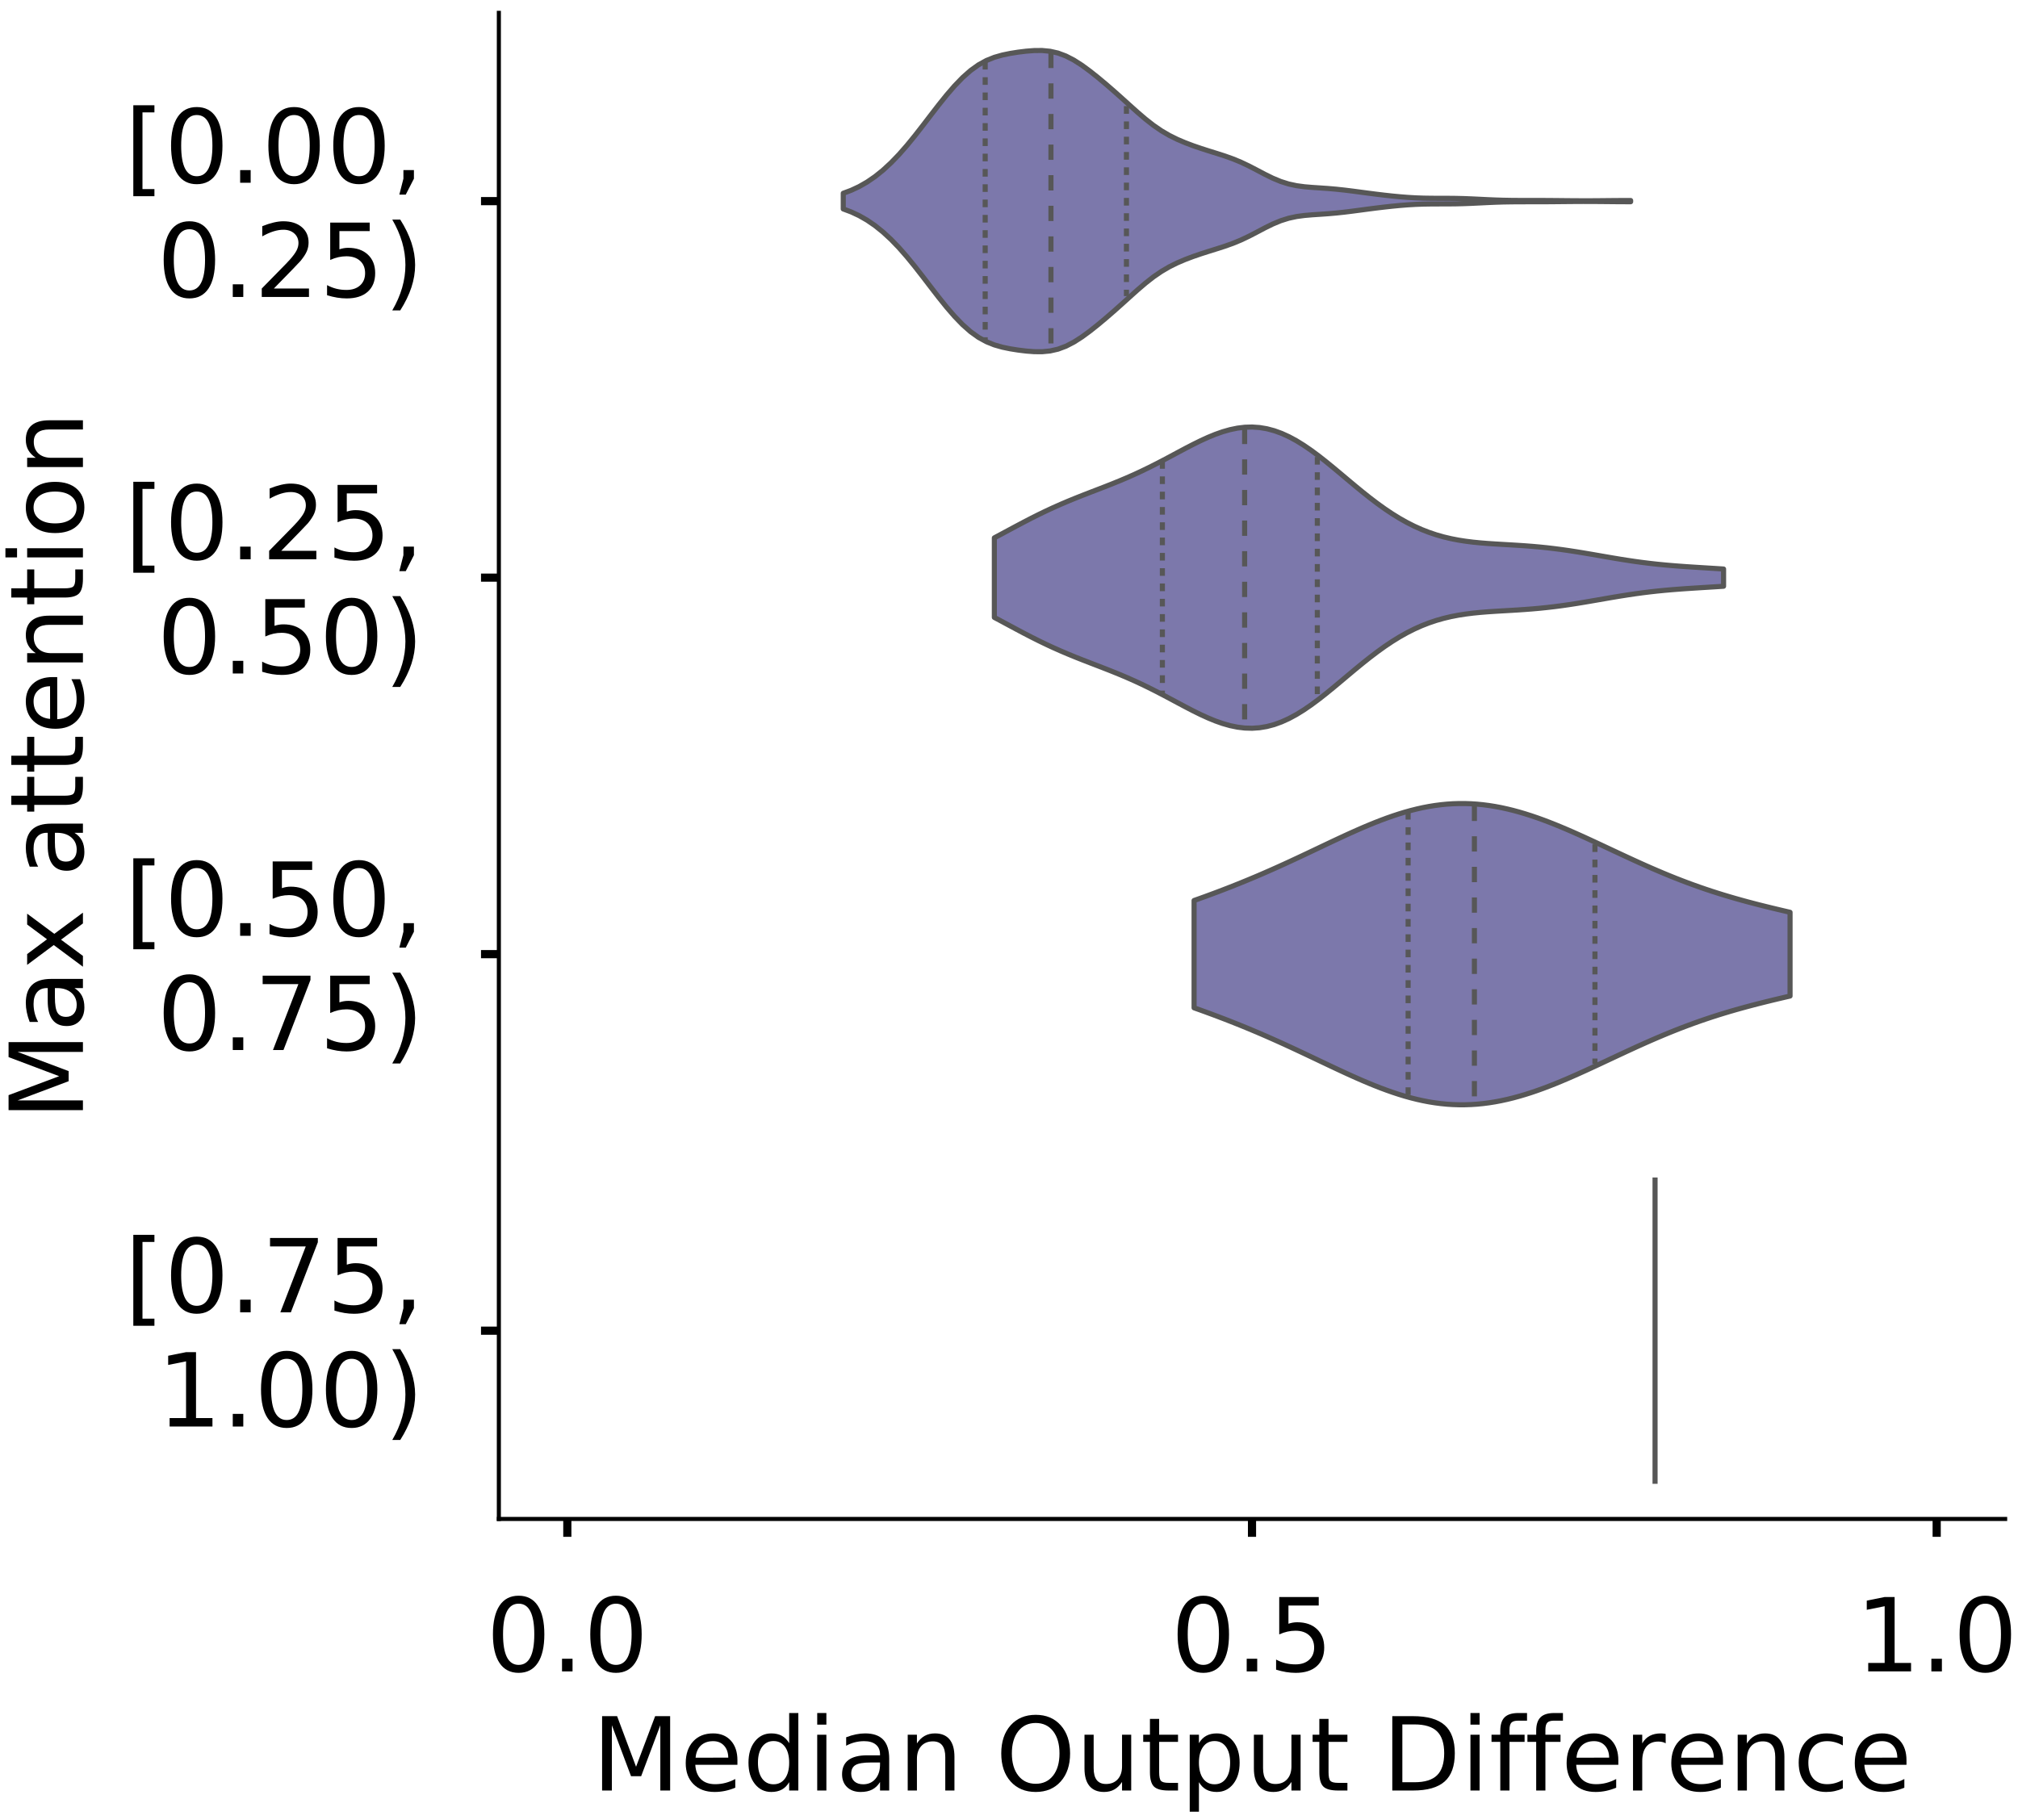 <?xml version="1.0" encoding="utf-8" standalone="no"?>
<!DOCTYPE svg PUBLIC "-//W3C//DTD SVG 1.1//EN"
  "http://www.w3.org/Graphics/SVG/1.1/DTD/svg11.dtd">
<!-- Created with matplotlib (https://matplotlib.org/) -->
<svg height="356.873pt" version="1.1" viewBox="0 0 395.663 356.873" width="395.663pt" xmlns="http://www.w3.org/2000/svg" xmlns:xlink="http://www.w3.org/1999/xlink">
 <defs>
  <style type="text/css">
*{stroke-linecap:butt;stroke-linejoin:round;}
  </style>
 </defs>
 <g id="figure_1">
  <g id="patch_1">
   <path d="M 0 356.873 
L 395.663 356.873 
L 395.663 -0 
L 0 -0 
z
" style="fill:#ffffff;"/>
  </g>
  <g id="axes_1">
   <g id="patch_2">
    <path d="M 97.81 297.853 
L 393.143 297.853 
L 393.143 2.52 
L 97.81 2.52 
z
" style="fill:#ffffff;"/>
   </g>
   <g id="PolyCollection_1">
    <defs>
     <path d="M 165.336 -315.896 
L 165.336 -318.977 
L 166.896 -319.559 
L 168.455 -320.288 
L 170.015 -321.182 
L 171.574 -322.252 
L 173.133 -323.507 
L 174.693 -324.946 
L 176.252 -326.561 
L 177.811 -328.338 
L 179.371 -330.247 
L 180.93 -332.246 
L 182.49 -334.283 
L 184.049 -336.301 
L 185.608 -338.24 
L 187.168 -340.043 
L 188.727 -341.657 
L 190.287 -343.036 
L 191.846 -344.155 
L 193.405 -345.012 
L 194.965 -345.636 
L 196.524 -346.08 
L 198.083 -346.402 
L 199.643 -346.649 
L 201.202 -346.839 
L 202.762 -346.959 
L 204.321 -346.97 
L 205.88 -346.821 
L 207.44 -346.468 
L 208.999 -345.885 
L 210.559 -345.079 
L 212.118 -344.082 
L 213.677 -342.94 
L 215.237 -341.701 
L 216.796 -340.399 
L 218.355 -339.049 
L 219.915 -337.66 
L 221.474 -336.25 
L 223.034 -334.853 
L 224.593 -333.518 
L 226.152 -332.298 
L 227.712 -331.228 
L 229.271 -330.316 
L 230.831 -329.544 
L 232.39 -328.88 
L 233.949 -328.292 
L 235.509 -327.758 
L 237.068 -327.259 
L 238.627 -326.773 
L 240.187 -326.271 
L 241.746 -325.713 
L 243.306 -325.07 
L 244.865 -324.331 
L 246.424 -323.522 
L 247.984 -322.699 
L 249.543 -321.933 
L 251.103 -321.286 
L 252.662 -320.794 
L 254.221 -320.459 
L 255.781 -320.248 
L 257.34 -320.116 
L 258.899 -320.014 
L 260.459 -319.905 
L 262.018 -319.769 
L 263.578 -319.601 
L 265.137 -319.409 
L 266.696 -319.203 
L 268.256 -318.996 
L 269.815 -318.796 
L 271.375 -318.608 
L 272.934 -318.437 
L 274.493 -318.287 
L 276.053 -318.164 
L 277.612 -318.074 
L 279.172 -318.019 
L 280.731 -317.995 
L 282.29 -317.989 
L 283.85 -317.987 
L 285.409 -317.971 
L 286.968 -317.934 
L 288.528 -317.874 
L 290.087 -317.799 
L 291.647 -317.723 
L 293.206 -317.657 
L 294.765 -317.609 
L 296.325 -317.581 
L 297.884 -317.569 
L 299.444 -317.567 
L 301.003 -317.567 
L 302.562 -317.564 
L 304.122 -317.554 
L 305.681 -317.54 
L 307.24 -317.524 
L 308.8 -317.511 
L 310.359 -317.505 
L 311.919 -317.506 
L 313.478 -317.516 
L 315.037 -317.531 
L 316.597 -317.546 
L 318.156 -317.556 
L 319.716 -317.56 
L 319.716 -317.314 
L 319.716 -317.314 
L 318.156 -317.317 
L 316.597 -317.328 
L 315.037 -317.343 
L 313.478 -317.357 
L 311.919 -317.367 
L 310.359 -317.369 
L 308.8 -317.362 
L 307.24 -317.349 
L 305.681 -317.334 
L 304.122 -317.319 
L 302.562 -317.31 
L 301.003 -317.306 
L 299.444 -317.306 
L 297.884 -317.304 
L 296.325 -317.292 
L 294.765 -317.265 
L 293.206 -317.217 
L 291.647 -317.151 
L 290.087 -317.074 
L 288.528 -317 
L 286.968 -316.94 
L 285.409 -316.902 
L 283.85 -316.887 
L 282.29 -316.884 
L 280.731 -316.879 
L 279.172 -316.854 
L 277.612 -316.799 
L 276.053 -316.709 
L 274.493 -316.586 
L 272.934 -316.436 
L 271.375 -316.265 
L 269.815 -316.078 
L 268.256 -315.878 
L 266.696 -315.67 
L 265.137 -315.465 
L 263.578 -315.272 
L 262.018 -315.105 
L 260.459 -314.969 
L 258.899 -314.859 
L 257.34 -314.757 
L 255.781 -314.625 
L 254.221 -314.415 
L 252.662 -314.079 
L 251.103 -313.588 
L 249.543 -312.941 
L 247.984 -312.174 
L 246.424 -311.351 
L 244.865 -310.542 
L 243.306 -309.804 
L 241.746 -309.16 
L 240.187 -308.603 
L 238.627 -308.1 
L 237.068 -307.614 
L 235.509 -307.115 
L 233.949 -306.581 
L 232.39 -305.994 
L 230.831 -305.33 
L 229.271 -304.558 
L 227.712 -303.645 
L 226.152 -302.575 
L 224.593 -301.355 
L 223.034 -300.02 
L 221.474 -298.623 
L 219.915 -297.213 
L 218.355 -295.825 
L 216.796 -294.475 
L 215.237 -293.172 
L 213.677 -291.933 
L 212.118 -290.792 
L 210.559 -289.794 
L 208.999 -288.988 
L 207.44 -288.406 
L 205.88 -288.052 
L 204.321 -287.903 
L 202.762 -287.914 
L 201.202 -288.034 
L 199.643 -288.224 
L 198.083 -288.471 
L 196.524 -288.793 
L 194.965 -289.237 
L 193.405 -289.862 
L 191.846 -290.718 
L 190.287 -291.837 
L 188.727 -293.216 
L 187.168 -294.83 
L 185.608 -296.633 
L 184.049 -298.572 
L 182.49 -300.59 
L 180.93 -302.628 
L 179.371 -304.627 
L 177.811 -306.535 
L 176.252 -308.312 
L 174.693 -309.928 
L 173.133 -311.366 
L 171.574 -312.621 
L 170.015 -313.692 
L 168.455 -314.585 
L 166.896 -315.315 
L 165.336 -315.896 
z
" id="m80175aa788" style="stroke:#575757;"/>
    </defs>
    <g clip-path="url(#p5945ea4298)">
     <use style="fill:#7c78ab;stroke:#575757;" x="0" xlink:href="#m80175aa788" y="356.873"/>
    </g>
   </g>
   <g id="PolyCollection_2">
    <defs>
     <path d="M 194.959 -235.8 
L 194.959 -251.407 
L 196.403 -252.178 
L 197.847 -252.955 
L 199.291 -253.729 
L 200.735 -254.493 
L 202.18 -255.241 
L 203.624 -255.966 
L 205.068 -256.665 
L 206.512 -257.335 
L 207.957 -257.977 
L 209.401 -258.592 
L 210.845 -259.183 
L 212.289 -259.756 
L 213.733 -260.316 
L 215.178 -260.872 
L 216.622 -261.43 
L 218.066 -261.999 
L 219.51 -262.586 
L 220.955 -263.197 
L 222.399 -263.835 
L 223.843 -264.505 
L 225.287 -265.205 
L 226.731 -265.933 
L 228.176 -266.685 
L 229.62 -267.452 
L 231.064 -268.226 
L 232.508 -268.993 
L 233.953 -269.74 
L 235.397 -270.452 
L 236.841 -271.112 
L 238.285 -271.704 
L 239.729 -272.213 
L 241.174 -272.623 
L 242.618 -272.921 
L 244.062 -273.096 
L 245.506 -273.137 
L 246.951 -273.038 
L 248.395 -272.797 
L 249.839 -272.413 
L 251.283 -271.89 
L 252.727 -271.234 
L 254.172 -270.454 
L 255.616 -269.562 
L 257.06 -268.574 
L 258.504 -267.505 
L 259.948 -266.372 
L 261.393 -265.194 
L 262.837 -263.989 
L 264.281 -262.774 
L 265.725 -261.567 
L 267.17 -260.383 
L 268.614 -259.235 
L 270.058 -258.138 
L 271.502 -257.1 
L 272.946 -256.132 
L 274.391 -255.238 
L 275.835 -254.425 
L 277.279 -253.694 
L 278.723 -253.047 
L 280.168 -252.482 
L 281.612 -251.996 
L 283.056 -251.585 
L 284.5 -251.244 
L 285.944 -250.964 
L 287.389 -250.739 
L 288.833 -250.559 
L 290.277 -250.416 
L 291.721 -250.3 
L 293.166 -250.204 
L 294.61 -250.118 
L 296.054 -250.034 
L 297.498 -249.947 
L 298.942 -249.851 
L 300.387 -249.74 
L 301.831 -249.612 
L 303.275 -249.465 
L 304.719 -249.297 
L 306.164 -249.11 
L 307.608 -248.904 
L 309.052 -248.681 
L 310.496 -248.446 
L 311.94 -248.201 
L 313.385 -247.95 
L 314.829 -247.699 
L 316.273 -247.452 
L 317.717 -247.212 
L 319.162 -246.985 
L 320.606 -246.771 
L 322.05 -246.575 
L 323.494 -246.396 
L 324.938 -246.236 
L 326.383 -246.093 
L 327.827 -245.966 
L 329.271 -245.853 
L 330.715 -245.75 
L 332.159 -245.655 
L 333.604 -245.565 
L 335.048 -245.476 
L 336.492 -245.387 
L 337.936 -245.294 
L 337.936 -241.913 
L 337.936 -241.913 
L 336.492 -241.82 
L 335.048 -241.73 
L 333.604 -241.642 
L 332.159 -241.551 
L 330.715 -241.457 
L 329.271 -241.354 
L 327.827 -241.241 
L 326.383 -241.114 
L 324.938 -240.971 
L 323.494 -240.811 
L 322.05 -240.632 
L 320.606 -240.435 
L 319.162 -240.222 
L 317.717 -239.994 
L 316.273 -239.755 
L 314.829 -239.507 
L 313.385 -239.256 
L 311.94 -239.006 
L 310.496 -238.761 
L 309.052 -238.525 
L 307.608 -238.303 
L 306.164 -238.097 
L 304.719 -237.909 
L 303.275 -237.742 
L 301.831 -237.594 
L 300.387 -237.467 
L 298.942 -237.356 
L 297.498 -237.259 
L 296.054 -237.172 
L 294.61 -237.089 
L 293.166 -237.003 
L 291.721 -236.906 
L 290.277 -236.791 
L 288.833 -236.648 
L 287.389 -236.468 
L 285.944 -236.243 
L 284.5 -235.963 
L 283.056 -235.621 
L 281.612 -235.211 
L 280.168 -234.725 
L 278.723 -234.16 
L 277.279 -233.512 
L 275.835 -232.782 
L 274.391 -231.968 
L 272.946 -231.075 
L 271.502 -230.106 
L 270.058 -229.069 
L 268.614 -227.971 
L 267.17 -226.824 
L 265.725 -225.64 
L 264.281 -224.432 
L 262.837 -223.217 
L 261.393 -222.012 
L 259.948 -220.834 
L 258.504 -219.702 
L 257.06 -218.633 
L 255.616 -217.644 
L 254.172 -216.753 
L 252.727 -215.973 
L 251.283 -215.317 
L 249.839 -214.793 
L 248.395 -214.409 
L 246.951 -214.168 
L 245.506 -214.07 
L 244.062 -214.111 
L 242.618 -214.285 
L 241.174 -214.583 
L 239.729 -214.993 
L 238.285 -215.502 
L 236.841 -216.095 
L 235.397 -216.755 
L 233.953 -217.467 
L 232.508 -218.214 
L 231.064 -218.981 
L 229.62 -219.754 
L 228.176 -220.522 
L 226.731 -221.274 
L 225.287 -222.002 
L 223.843 -222.702 
L 222.399 -223.371 
L 220.955 -224.01 
L 219.51 -224.62 
L 218.066 -225.207 
L 216.622 -225.776 
L 215.178 -226.335 
L 213.733 -226.89 
L 212.289 -227.451 
L 210.845 -228.023 
L 209.401 -228.615 
L 207.957 -229.23 
L 206.512 -229.871 
L 205.068 -230.542 
L 203.624 -231.241 
L 202.18 -231.966 
L 200.735 -232.713 
L 199.291 -233.478 
L 197.847 -234.252 
L 196.403 -235.028 
L 194.959 -235.8 
z
" id="m88e9d3a749" style="stroke:#575757;"/>
    </defs>
    <g clip-path="url(#p5945ea4298)">
     <use style="fill:#7c78ab;stroke:#575757;" x="0" xlink:href="#m88e9d3a749" y="356.873"/>
    </g>
   </g>
   <g id="PolyCollection_3">
    <defs>
     <path d="M 234.12 -159.246 
L 234.12 -180.294 
L 235.3 -180.714 
L 236.481 -181.142 
L 237.661 -181.577 
L 238.841 -182.019 
L 240.022 -182.47 
L 241.202 -182.929 
L 242.382 -183.396 
L 243.563 -183.872 
L 244.743 -184.357 
L 245.923 -184.851 
L 247.104 -185.353 
L 248.284 -185.865 
L 249.464 -186.385 
L 250.644 -186.913 
L 251.825 -187.448 
L 253.005 -187.991 
L 254.185 -188.54 
L 255.366 -189.093 
L 256.546 -189.651 
L 257.726 -190.211 
L 258.907 -190.772 
L 260.087 -191.333 
L 261.267 -191.891 
L 262.448 -192.445 
L 263.628 -192.992 
L 264.808 -193.531 
L 265.988 -194.059 
L 267.169 -194.574 
L 268.349 -195.073 
L 269.529 -195.555 
L 270.71 -196.016 
L 271.89 -196.455 
L 273.07 -196.869 
L 274.251 -197.257 
L 275.431 -197.616 
L 276.611 -197.944 
L 277.792 -198.24 
L 278.972 -198.503 
L 280.152 -198.73 
L 281.333 -198.92 
L 282.513 -199.073 
L 283.693 -199.189 
L 284.873 -199.265 
L 286.054 -199.303 
L 287.234 -199.302 
L 288.414 -199.263 
L 289.595 -199.185 
L 290.775 -199.069 
L 291.955 -198.917 
L 293.136 -198.728 
L 294.316 -198.505 
L 295.496 -198.248 
L 296.677 -197.959 
L 297.857 -197.639 
L 299.037 -197.29 
L 300.217 -196.914 
L 301.398 -196.512 
L 302.578 -196.087 
L 303.758 -195.64 
L 304.939 -195.173 
L 306.119 -194.688 
L 307.299 -194.188 
L 308.48 -193.675 
L 309.66 -193.149 
L 310.84 -192.615 
L 312.021 -192.072 
L 313.201 -191.524 
L 314.381 -190.972 
L 315.561 -190.419 
L 316.742 -189.866 
L 317.922 -189.314 
L 319.102 -188.766 
L 320.283 -188.222 
L 321.463 -187.685 
L 322.643 -187.156 
L 323.824 -186.636 
L 325.004 -186.127 
L 326.184 -185.628 
L 327.365 -185.141 
L 328.545 -184.667 
L 329.725 -184.206 
L 330.906 -183.759 
L 332.086 -183.326 
L 333.266 -182.906 
L 334.446 -182.5 
L 335.627 -182.108 
L 336.807 -181.729 
L 337.987 -181.363 
L 339.168 -181.01 
L 340.348 -180.668 
L 341.528 -180.337 
L 342.709 -180.016 
L 343.889 -179.704 
L 345.069 -179.401 
L 346.25 -179.106 
L 347.43 -178.817 
L 348.61 -178.534 
L 349.79 -178.256 
L 350.971 -177.982 
L 350.971 -161.558 
L 350.971 -161.558 
L 349.79 -161.284 
L 348.61 -161.006 
L 347.43 -160.723 
L 346.25 -160.434 
L 345.069 -160.139 
L 343.889 -159.836 
L 342.709 -159.524 
L 341.528 -159.203 
L 340.348 -158.872 
L 339.168 -158.53 
L 337.987 -158.177 
L 336.807 -157.811 
L 335.627 -157.432 
L 334.446 -157.04 
L 333.266 -156.634 
L 332.086 -156.214 
L 330.906 -155.781 
L 329.725 -155.334 
L 328.545 -154.873 
L 327.365 -154.399 
L 326.184 -153.912 
L 325.004 -153.413 
L 323.824 -152.904 
L 322.643 -152.384 
L 321.463 -151.855 
L 320.283 -151.318 
L 319.102 -150.774 
L 317.922 -150.226 
L 316.742 -149.674 
L 315.561 -149.121 
L 314.381 -148.568 
L 313.201 -148.016 
L 312.021 -147.468 
L 310.84 -146.925 
L 309.66 -146.391 
L 308.48 -145.865 
L 307.299 -145.352 
L 306.119 -144.852 
L 304.939 -144.367 
L 303.758 -143.9 
L 302.578 -143.453 
L 301.398 -143.028 
L 300.217 -142.626 
L 299.037 -142.25 
L 297.857 -141.901 
L 296.677 -141.581 
L 295.496 -141.292 
L 294.316 -141.035 
L 293.136 -140.812 
L 291.955 -140.623 
L 290.775 -140.471 
L 289.595 -140.355 
L 288.414 -140.277 
L 287.234 -140.238 
L 286.054 -140.237 
L 284.873 -140.275 
L 283.693 -140.351 
L 282.513 -140.467 
L 281.333 -140.62 
L 280.152 -140.81 
L 278.972 -141.037 
L 277.792 -141.3 
L 276.611 -141.596 
L 275.431 -141.924 
L 274.251 -142.283 
L 273.07 -142.671 
L 271.89 -143.085 
L 270.71 -143.524 
L 269.529 -143.985 
L 268.349 -144.467 
L 267.169 -144.966 
L 265.988 -145.481 
L 264.808 -146.009 
L 263.628 -146.548 
L 262.448 -147.095 
L 261.267 -147.649 
L 260.087 -148.207 
L 258.907 -148.768 
L 257.726 -149.329 
L 256.546 -149.889 
L 255.366 -150.447 
L 254.185 -151 
L 253.005 -151.549 
L 251.825 -152.092 
L 250.644 -152.627 
L 249.464 -153.155 
L 248.284 -153.675 
L 247.104 -154.187 
L 245.923 -154.689 
L 244.743 -155.183 
L 243.563 -155.668 
L 242.382 -156.144 
L 241.202 -156.611 
L 240.022 -157.07 
L 238.841 -157.521 
L 237.661 -157.963 
L 236.481 -158.398 
L 235.3 -158.826 
L 234.12 -159.246 
z
" id="m6cfd235321" style="stroke:#575757;"/>
    </defs>
    <g clip-path="url(#p5945ea4298)">
     <use style="fill:#7c78ab;stroke:#575757;" x="0" xlink:href="#m6cfd235321" y="356.873"/>
    </g>
   </g>
   <g id="patch_3">
    <path clip-path="url(#p5945ea4298)" d="M 111.234 39.437 
L 111.234 39.437 
L 111.234 39.437 
L 111.234 39.437 
z
" style="fill:#7c78ab;stroke:#575757;stroke-linejoin:miter;stroke-width:0.5;"/>
   </g>
   <g id="matplotlib.axis_1">
    <g id="xtick_1">
     <g id="line2d_1">
      <defs>
       <path d="M 0 0 
L 0 3.5 
" id="mae2030fec5" style="stroke:#000000;stroke-width:1.6;"/>
      </defs>
      <g>
       <use style="stroke:#000000;stroke-width:1.6;" x="111.234" xlink:href="#mae2030fec5" y="297.853"/>
      </g>
     </g>
     <g id="text_1">
      <!-- 0.0 -->
      <defs>
       <path d="M 31.781 66.406 
Q 24.172 66.406 20.328 58.906 
Q 16.5 51.422 16.5 36.375 
Q 16.5 21.391 20.328 13.891 
Q 24.172 6.391 31.781 6.391 
Q 39.453 6.391 43.281 13.891 
Q 47.125 21.391 47.125 36.375 
Q 47.125 51.422 43.281 58.906 
Q 39.453 66.406 31.781 66.406 
z
M 31.781 74.219 
Q 44.047 74.219 50.516 64.516 
Q 56.984 54.828 56.984 36.375 
Q 56.984 17.969 50.516 8.266 
Q 44.047 -1.422 31.781 -1.422 
Q 19.531 -1.422 13.062 8.266 
Q 6.594 17.969 6.594 36.375 
Q 6.594 54.828 13.062 64.516 
Q 19.531 74.219 31.781 74.219 
z
" id="DejaVuSans-48"/>
       <path d="M 10.688 12.406 
L 21 12.406 
L 21 0 
L 10.688 0 
z
" id="DejaVuSans-46"/>
      </defs>
      <g transform="translate(95.331 327.75)scale(0.2 -0.2)">
       <use xlink:href="#DejaVuSans-48"/>
       <use x="63.623" xlink:href="#DejaVuSans-46"/>
       <use x="95.41" xlink:href="#DejaVuSans-48"/>
      </g>
     </g>
    </g>
    <g id="xtick_2">
     <g id="line2d_2">
      <g>
       <use style="stroke:#000000;stroke-width:1.6;" x="245.477" xlink:href="#mae2030fec5" y="297.853"/>
      </g>
     </g>
     <g id="text_2">
      <!-- 0.5 -->
      <defs>
       <path d="M 10.797 72.906 
L 49.516 72.906 
L 49.516 64.594 
L 19.828 64.594 
L 19.828 46.734 
Q 21.969 47.469 24.109 47.828 
Q 26.266 48.188 28.422 48.188 
Q 40.625 48.188 47.75 41.5 
Q 54.891 34.812 54.891 23.391 
Q 54.891 11.625 47.562 5.094 
Q 40.234 -1.422 26.906 -1.422 
Q 22.312 -1.422 17.547 -0.641 
Q 12.797 0.141 7.719 1.703 
L 7.719 11.625 
Q 12.109 9.234 16.797 8.062 
Q 21.484 6.891 26.703 6.891 
Q 35.156 6.891 40.078 11.328 
Q 45.016 15.766 45.016 23.391 
Q 45.016 31 40.078 35.438 
Q 35.156 39.891 26.703 39.891 
Q 22.75 39.891 18.812 39.016 
Q 14.891 38.141 10.797 36.281 
z
" id="DejaVuSans-53"/>
      </defs>
      <g transform="translate(229.574 327.75)scale(0.2 -0.2)">
       <use xlink:href="#DejaVuSans-48"/>
       <use x="63.623" xlink:href="#DejaVuSans-46"/>
       <use x="95.41" xlink:href="#DejaVuSans-53"/>
      </g>
     </g>
    </g>
    <g id="xtick_3">
     <g id="line2d_3">
      <g>
       <use style="stroke:#000000;stroke-width:1.6;" x="379.719" xlink:href="#mae2030fec5" y="297.853"/>
      </g>
     </g>
     <g id="text_3">
      <!-- 1.0 -->
      <defs>
       <path d="M 12.406 8.297 
L 28.516 8.297 
L 28.516 63.922 
L 10.984 60.406 
L 10.984 69.391 
L 28.422 72.906 
L 38.281 72.906 
L 38.281 8.297 
L 54.391 8.297 
L 54.391 0 
L 12.406 0 
z
" id="DejaVuSans-49"/>
      </defs>
      <g transform="translate(363.816 327.75)scale(0.2 -0.2)">
       <use xlink:href="#DejaVuSans-49"/>
       <use x="63.623" xlink:href="#DejaVuSans-46"/>
       <use x="95.41" xlink:href="#DejaVuSans-48"/>
      </g>
     </g>
    </g>
    <g id="text_4">
     <!-- Median Output Difference -->
     <defs>
      <path d="M 9.812 72.906 
L 24.516 72.906 
L 43.109 23.297 
L 61.812 72.906 
L 76.516 72.906 
L 76.516 0 
L 66.891 0 
L 66.891 64.016 
L 48.094 14.016 
L 38.188 14.016 
L 19.391 64.016 
L 19.391 0 
L 9.812 0 
z
" id="DejaVuSans-77"/>
      <path d="M 56.203 29.594 
L 56.203 25.203 
L 14.891 25.203 
Q 15.484 15.922 20.484 11.062 
Q 25.484 6.203 34.422 6.203 
Q 39.594 6.203 44.453 7.469 
Q 49.312 8.734 54.109 11.281 
L 54.109 2.781 
Q 49.266 0.734 44.188 -0.344 
Q 39.109 -1.422 33.891 -1.422 
Q 20.797 -1.422 13.156 6.188 
Q 5.516 13.812 5.516 26.812 
Q 5.516 40.234 12.766 48.109 
Q 20.016 56 32.328 56 
Q 43.359 56 49.781 48.891 
Q 56.203 41.797 56.203 29.594 
z
M 47.219 32.234 
Q 47.125 39.594 43.094 43.984 
Q 39.062 48.391 32.422 48.391 
Q 24.906 48.391 20.391 44.141 
Q 15.875 39.891 15.188 32.172 
z
" id="DejaVuSans-101"/>
      <path d="M 45.406 46.391 
L 45.406 75.984 
L 54.391 75.984 
L 54.391 0 
L 45.406 0 
L 45.406 8.203 
Q 42.578 3.328 38.25 0.953 
Q 33.938 -1.422 27.875 -1.422 
Q 17.969 -1.422 11.734 6.484 
Q 5.516 14.406 5.516 27.297 
Q 5.516 40.188 11.734 48.094 
Q 17.969 56 27.875 56 
Q 33.938 56 38.25 53.625 
Q 42.578 51.266 45.406 46.391 
z
M 14.797 27.297 
Q 14.797 17.391 18.875 11.75 
Q 22.953 6.109 30.078 6.109 
Q 37.203 6.109 41.297 11.75 
Q 45.406 17.391 45.406 27.297 
Q 45.406 37.203 41.297 42.844 
Q 37.203 48.484 30.078 48.484 
Q 22.953 48.484 18.875 42.844 
Q 14.797 37.203 14.797 27.297 
z
" id="DejaVuSans-100"/>
      <path d="M 9.422 54.688 
L 18.406 54.688 
L 18.406 0 
L 9.422 0 
z
M 9.422 75.984 
L 18.406 75.984 
L 18.406 64.594 
L 9.422 64.594 
z
" id="DejaVuSans-105"/>
      <path d="M 34.281 27.484 
Q 23.391 27.484 19.188 25 
Q 14.984 22.516 14.984 16.5 
Q 14.984 11.719 18.141 8.906 
Q 21.297 6.109 26.703 6.109 
Q 34.188 6.109 38.703 11.406 
Q 43.219 16.703 43.219 25.484 
L 43.219 27.484 
z
M 52.203 31.203 
L 52.203 0 
L 43.219 0 
L 43.219 8.297 
Q 40.141 3.328 35.547 0.953 
Q 30.953 -1.422 24.312 -1.422 
Q 15.922 -1.422 10.953 3.297 
Q 6 8.016 6 15.922 
Q 6 25.141 12.172 29.828 
Q 18.359 34.516 30.609 34.516 
L 43.219 34.516 
L 43.219 35.406 
Q 43.219 41.609 39.141 45 
Q 35.062 48.391 27.688 48.391 
Q 23 48.391 18.547 47.266 
Q 14.109 46.141 10.016 43.891 
L 10.016 52.203 
Q 14.938 54.109 19.578 55.047 
Q 24.219 56 28.609 56 
Q 40.484 56 46.344 49.844 
Q 52.203 43.703 52.203 31.203 
z
" id="DejaVuSans-97"/>
      <path d="M 54.891 33.016 
L 54.891 0 
L 45.906 0 
L 45.906 32.719 
Q 45.906 40.484 42.875 44.328 
Q 39.844 48.188 33.797 48.188 
Q 26.516 48.188 22.312 43.547 
Q 18.109 38.922 18.109 30.906 
L 18.109 0 
L 9.078 0 
L 9.078 54.688 
L 18.109 54.688 
L 18.109 46.188 
Q 21.344 51.125 25.703 53.562 
Q 30.078 56 35.797 56 
Q 45.219 56 50.047 50.172 
Q 54.891 44.344 54.891 33.016 
z
" id="DejaVuSans-110"/>
      <path id="DejaVuSans-32"/>
      <path d="M 39.406 66.219 
Q 28.656 66.219 22.328 58.203 
Q 16.016 50.203 16.016 36.375 
Q 16.016 22.609 22.328 14.594 
Q 28.656 6.594 39.406 6.594 
Q 50.141 6.594 56.422 14.594 
Q 62.703 22.609 62.703 36.375 
Q 62.703 50.203 56.422 58.203 
Q 50.141 66.219 39.406 66.219 
z
M 39.406 74.219 
Q 54.734 74.219 63.906 63.938 
Q 73.094 53.656 73.094 36.375 
Q 73.094 19.141 63.906 8.859 
Q 54.734 -1.422 39.406 -1.422 
Q 24.031 -1.422 14.812 8.828 
Q 5.609 19.094 5.609 36.375 
Q 5.609 53.656 14.812 63.938 
Q 24.031 74.219 39.406 74.219 
z
" id="DejaVuSans-79"/>
      <path d="M 8.5 21.578 
L 8.5 54.688 
L 17.484 54.688 
L 17.484 21.922 
Q 17.484 14.156 20.5 10.266 
Q 23.531 6.391 29.594 6.391 
Q 36.859 6.391 41.078 11.031 
Q 45.312 15.672 45.312 23.688 
L 45.312 54.688 
L 54.297 54.688 
L 54.297 0 
L 45.312 0 
L 45.312 8.406 
Q 42.047 3.422 37.719 1 
Q 33.406 -1.422 27.688 -1.422 
Q 18.266 -1.422 13.375 4.438 
Q 8.5 10.297 8.5 21.578 
z
M 31.109 56 
z
" id="DejaVuSans-117"/>
      <path d="M 18.312 70.219 
L 18.312 54.688 
L 36.812 54.688 
L 36.812 47.703 
L 18.312 47.703 
L 18.312 18.016 
Q 18.312 11.328 20.141 9.422 
Q 21.969 7.516 27.594 7.516 
L 36.812 7.516 
L 36.812 0 
L 27.594 0 
Q 17.188 0 13.234 3.875 
Q 9.281 7.766 9.281 18.016 
L 9.281 47.703 
L 2.688 47.703 
L 2.688 54.688 
L 9.281 54.688 
L 9.281 70.219 
z
" id="DejaVuSans-116"/>
      <path d="M 18.109 8.203 
L 18.109 -20.797 
L 9.078 -20.797 
L 9.078 54.688 
L 18.109 54.688 
L 18.109 46.391 
Q 20.953 51.266 25.266 53.625 
Q 29.594 56 35.594 56 
Q 45.562 56 51.781 48.094 
Q 58.016 40.188 58.016 27.297 
Q 58.016 14.406 51.781 6.484 
Q 45.562 -1.422 35.594 -1.422 
Q 29.594 -1.422 25.266 0.953 
Q 20.953 3.328 18.109 8.203 
z
M 48.688 27.297 
Q 48.688 37.203 44.609 42.844 
Q 40.531 48.484 33.406 48.484 
Q 26.266 48.484 22.188 42.844 
Q 18.109 37.203 18.109 27.297 
Q 18.109 17.391 22.188 11.75 
Q 26.266 6.109 33.406 6.109 
Q 40.531 6.109 44.609 11.75 
Q 48.688 17.391 48.688 27.297 
z
" id="DejaVuSans-112"/>
      <path d="M 19.672 64.797 
L 19.672 8.109 
L 31.594 8.109 
Q 46.688 8.109 53.688 14.938 
Q 60.688 21.781 60.688 36.531 
Q 60.688 51.172 53.688 57.984 
Q 46.688 64.797 31.594 64.797 
z
M 9.812 72.906 
L 30.078 72.906 
Q 51.266 72.906 61.172 64.094 
Q 71.094 55.281 71.094 36.531 
Q 71.094 17.672 61.125 8.828 
Q 51.172 0 30.078 0 
L 9.812 0 
z
" id="DejaVuSans-68"/>
      <path d="M 37.109 75.984 
L 37.109 68.5 
L 28.516 68.5 
Q 23.688 68.5 21.797 66.547 
Q 19.922 64.594 19.922 59.516 
L 19.922 54.688 
L 34.719 54.688 
L 34.719 47.703 
L 19.922 47.703 
L 19.922 0 
L 10.891 0 
L 10.891 47.703 
L 2.297 47.703 
L 2.297 54.688 
L 10.891 54.688 
L 10.891 58.5 
Q 10.891 67.625 15.141 71.797 
Q 19.391 75.984 28.609 75.984 
z
" id="DejaVuSans-102"/>
      <path d="M 41.109 46.297 
Q 39.594 47.172 37.812 47.578 
Q 36.031 48 33.891 48 
Q 26.266 48 22.188 43.047 
Q 18.109 38.094 18.109 28.812 
L 18.109 0 
L 9.078 0 
L 9.078 54.688 
L 18.109 54.688 
L 18.109 46.188 
Q 20.953 51.172 25.484 53.578 
Q 30.031 56 36.531 56 
Q 37.453 56 38.578 55.875 
Q 39.703 55.766 41.062 55.516 
z
" id="DejaVuSans-114"/>
      <path d="M 48.781 52.594 
L 48.781 44.188 
Q 44.969 46.297 41.141 47.344 
Q 37.312 48.391 33.406 48.391 
Q 24.656 48.391 19.812 42.844 
Q 14.984 37.312 14.984 27.297 
Q 14.984 17.281 19.812 11.734 
Q 24.656 6.203 33.406 6.203 
Q 37.312 6.203 41.141 7.25 
Q 44.969 8.297 48.781 10.406 
L 48.781 2.094 
Q 45.016 0.344 40.984 -0.531 
Q 36.969 -1.422 32.422 -1.422 
Q 20.062 -1.422 12.781 6.344 
Q 5.516 14.109 5.516 27.297 
Q 5.516 40.672 12.859 48.328 
Q 20.219 56 33.016 56 
Q 37.156 56 41.109 55.141 
Q 45.062 54.297 48.781 52.594 
z
" id="DejaVuSans-99"/>
     </defs>
     <g transform="translate(116.089 351.106)scale(0.2 -0.2)">
      <use xlink:href="#DejaVuSans-77"/>
      <use x="86.279" xlink:href="#DejaVuSans-101"/>
      <use x="147.803" xlink:href="#DejaVuSans-100"/>
      <use x="211.279" xlink:href="#DejaVuSans-105"/>
      <use x="239.062" xlink:href="#DejaVuSans-97"/>
      <use x="300.342" xlink:href="#DejaVuSans-110"/>
      <use x="363.721" xlink:href="#DejaVuSans-32"/>
      <use x="395.508" xlink:href="#DejaVuSans-79"/>
      <use x="474.219" xlink:href="#DejaVuSans-117"/>
      <use x="537.598" xlink:href="#DejaVuSans-116"/>
      <use x="576.807" xlink:href="#DejaVuSans-112"/>
      <use x="640.283" xlink:href="#DejaVuSans-117"/>
      <use x="703.662" xlink:href="#DejaVuSans-116"/>
      <use x="742.871" xlink:href="#DejaVuSans-32"/>
      <use x="774.658" xlink:href="#DejaVuSans-68"/>
      <use x="851.66" xlink:href="#DejaVuSans-105"/>
      <use x="879.443" xlink:href="#DejaVuSans-102"/>
      <use x="914.648" xlink:href="#DejaVuSans-102"/>
      <use x="949.854" xlink:href="#DejaVuSans-101"/>
      <use x="1011.377" xlink:href="#DejaVuSans-114"/>
      <use x="1052.459" xlink:href="#DejaVuSans-101"/>
      <use x="1113.982" xlink:href="#DejaVuSans-110"/>
      <use x="1177.361" xlink:href="#DejaVuSans-99"/>
      <use x="1232.342" xlink:href="#DejaVuSans-101"/>
     </g>
    </g>
   </g>
   <g id="matplotlib.axis_2">
    <g id="ytick_1">
     <g id="line2d_4">
      <defs>
       <path d="M 0 0 
L -3.5 0 
" id="m650d9ee06c" style="stroke:#000000;stroke-width:1.6;"/>
      </defs>
      <g>
       <use style="stroke:#000000;stroke-width:1.6;" x="97.81" xlink:href="#m650d9ee06c" y="39.437"/>
      </g>
     </g>
     <g id="text_5">
      <!-- [0.00, -->
      <defs>
       <path d="M 8.594 75.984 
L 29.297 75.984 
L 29.297 69 
L 17.578 69 
L 17.578 -6.203 
L 29.297 -6.203 
L 29.297 -13.188 
L 8.594 -13.188 
z
" id="DejaVuSans-91"/>
       <path d="M 11.719 12.406 
L 22.016 12.406 
L 22.016 4 
L 14.016 -11.625 
L 7.719 -11.625 
L 11.719 4 
z
" id="DejaVuSans-44"/>
      </defs>
      <g transform="translate(24.419 35.837)scale(0.2 -0.2)">
       <use xlink:href="#DejaVuSans-91"/>
       <use x="39.014" xlink:href="#DejaVuSans-48"/>
       <use x="102.637" xlink:href="#DejaVuSans-46"/>
       <use x="134.424" xlink:href="#DejaVuSans-48"/>
       <use x="198.047" xlink:href="#DejaVuSans-48"/>
       <use x="261.67" xlink:href="#DejaVuSans-44"/>
      </g>
      <!-- 0.25) -->
      <defs>
       <path d="M 19.188 8.297 
L 53.609 8.297 
L 53.609 0 
L 7.328 0 
L 7.328 8.297 
Q 12.938 14.109 22.625 23.891 
Q 32.328 33.688 34.812 36.531 
Q 39.547 41.844 41.422 45.531 
Q 43.312 49.219 43.312 52.781 
Q 43.312 58.594 39.234 62.25 
Q 35.156 65.922 28.609 65.922 
Q 23.969 65.922 18.812 64.312 
Q 13.672 62.703 7.812 59.422 
L 7.812 69.391 
Q 13.766 71.781 18.938 73 
Q 24.125 74.219 28.422 74.219 
Q 39.75 74.219 46.484 68.547 
Q 53.219 62.891 53.219 53.422 
Q 53.219 48.922 51.531 44.891 
Q 49.859 40.875 45.406 35.406 
Q 44.188 33.984 37.641 27.219 
Q 31.109 20.453 19.188 8.297 
z
" id="DejaVuSans-50"/>
       <path d="M 8.016 75.875 
L 15.828 75.875 
Q 23.141 64.359 26.781 53.312 
Q 30.422 42.281 30.422 31.391 
Q 30.422 20.453 26.781 9.375 
Q 23.141 -1.703 15.828 -13.188 
L 8.016 -13.188 
Q 14.5 -2 17.703 9.062 
Q 20.906 20.125 20.906 31.391 
Q 20.906 42.672 17.703 53.656 
Q 14.5 64.656 8.016 75.875 
z
" id="DejaVuSans-41"/>
      </defs>
      <g transform="translate(30.776 58.233)scale(0.2 -0.2)">
       <use xlink:href="#DejaVuSans-48"/>
       <use x="63.623" xlink:href="#DejaVuSans-46"/>
       <use x="95.41" xlink:href="#DejaVuSans-50"/>
       <use x="159.033" xlink:href="#DejaVuSans-53"/>
       <use x="222.656" xlink:href="#DejaVuSans-41"/>
      </g>
     </g>
    </g>
    <g id="ytick_2">
     <g id="line2d_5">
      <g>
       <use style="stroke:#000000;stroke-width:1.6;" x="97.81" xlink:href="#m650d9ee06c" y="113.27"/>
      </g>
     </g>
     <g id="text_6">
      <!-- [0.25, -->
      <g transform="translate(24.419 109.671)scale(0.2 -0.2)">
       <use xlink:href="#DejaVuSans-91"/>
       <use x="39.014" xlink:href="#DejaVuSans-48"/>
       <use x="102.637" xlink:href="#DejaVuSans-46"/>
       <use x="134.424" xlink:href="#DejaVuSans-50"/>
       <use x="198.047" xlink:href="#DejaVuSans-53"/>
       <use x="261.67" xlink:href="#DejaVuSans-44"/>
      </g>
      <!-- 0.50) -->
      <g transform="translate(30.776 132.066)scale(0.2 -0.2)">
       <use xlink:href="#DejaVuSans-48"/>
       <use x="63.623" xlink:href="#DejaVuSans-46"/>
       <use x="95.41" xlink:href="#DejaVuSans-53"/>
       <use x="159.033" xlink:href="#DejaVuSans-48"/>
       <use x="222.656" xlink:href="#DejaVuSans-41"/>
      </g>
     </g>
    </g>
    <g id="ytick_3">
     <g id="line2d_6">
      <g>
       <use style="stroke:#000000;stroke-width:1.6;" x="97.81" xlink:href="#m650d9ee06c" y="187.103"/>
      </g>
     </g>
     <g id="text_7">
      <!-- [0.50, -->
      <g transform="translate(24.419 183.504)scale(0.2 -0.2)">
       <use xlink:href="#DejaVuSans-91"/>
       <use x="39.014" xlink:href="#DejaVuSans-48"/>
       <use x="102.637" xlink:href="#DejaVuSans-46"/>
       <use x="134.424" xlink:href="#DejaVuSans-53"/>
       <use x="198.047" xlink:href="#DejaVuSans-48"/>
       <use x="261.67" xlink:href="#DejaVuSans-44"/>
      </g>
      <!-- 0.75) -->
      <defs>
       <path d="M 8.203 72.906 
L 55.078 72.906 
L 55.078 68.703 
L 28.609 0 
L 18.312 0 
L 43.219 64.594 
L 8.203 64.594 
z
" id="DejaVuSans-55"/>
      </defs>
      <g transform="translate(30.776 205.9)scale(0.2 -0.2)">
       <use xlink:href="#DejaVuSans-48"/>
       <use x="63.623" xlink:href="#DejaVuSans-46"/>
       <use x="95.41" xlink:href="#DejaVuSans-55"/>
       <use x="159.033" xlink:href="#DejaVuSans-53"/>
       <use x="222.656" xlink:href="#DejaVuSans-41"/>
      </g>
     </g>
    </g>
    <g id="ytick_4">
     <g id="line2d_7">
      <g>
       <use style="stroke:#000000;stroke-width:1.6;" x="97.81" xlink:href="#m650d9ee06c" y="260.937"/>
      </g>
     </g>
     <g id="text_8">
      <!-- [0.75, -->
      <g transform="translate(24.419 257.337)scale(0.2 -0.2)">
       <use xlink:href="#DejaVuSans-91"/>
       <use x="39.014" xlink:href="#DejaVuSans-48"/>
       <use x="102.637" xlink:href="#DejaVuSans-46"/>
       <use x="134.424" xlink:href="#DejaVuSans-55"/>
       <use x="198.047" xlink:href="#DejaVuSans-53"/>
       <use x="261.67" xlink:href="#DejaVuSans-44"/>
      </g>
      <!-- 1.00) -->
      <g transform="translate(30.776 279.733)scale(0.2 -0.2)">
       <use xlink:href="#DejaVuSans-49"/>
       <use x="63.623" xlink:href="#DejaVuSans-46"/>
       <use x="95.41" xlink:href="#DejaVuSans-48"/>
       <use x="159.033" xlink:href="#DejaVuSans-48"/>
       <use x="222.656" xlink:href="#DejaVuSans-41"/>
      </g>
     </g>
    </g>
    <g id="text_9">
     <!-- Max attention -->
     <defs>
      <path d="M 54.891 54.688 
L 35.109 28.078 
L 55.906 0 
L 45.312 0 
L 29.391 21.484 
L 13.484 0 
L 2.875 0 
L 24.125 28.609 
L 4.688 54.688 
L 15.281 54.688 
L 29.781 35.203 
L 44.281 54.688 
z
" id="DejaVuSans-120"/>
      <path d="M 30.609 48.391 
Q 23.391 48.391 19.188 42.75 
Q 14.984 37.109 14.984 27.297 
Q 14.984 17.484 19.156 11.844 
Q 23.344 6.203 30.609 6.203 
Q 37.797 6.203 41.984 11.859 
Q 46.188 17.531 46.188 27.297 
Q 46.188 37.016 41.984 42.703 
Q 37.797 48.391 30.609 48.391 
z
M 30.609 56 
Q 42.328 56 49.016 48.375 
Q 55.719 40.766 55.719 27.297 
Q 55.719 13.875 49.016 6.219 
Q 42.328 -1.422 30.609 -1.422 
Q 18.844 -1.422 12.172 6.219 
Q 5.516 13.875 5.516 27.297 
Q 5.516 40.766 12.172 48.375 
Q 18.844 56 30.609 56 
z
" id="DejaVuSans-111"/>
     </defs>
     <g transform="translate(16.26 219.654)rotate(-90)scale(0.2 -0.2)">
      <use xlink:href="#DejaVuSans-77"/>
      <use x="86.279" xlink:href="#DejaVuSans-97"/>
      <use x="147.559" xlink:href="#DejaVuSans-120"/>
      <use x="206.738" xlink:href="#DejaVuSans-32"/>
      <use x="238.525" xlink:href="#DejaVuSans-97"/>
      <use x="299.805" xlink:href="#DejaVuSans-116"/>
      <use x="339.014" xlink:href="#DejaVuSans-116"/>
      <use x="378.223" xlink:href="#DejaVuSans-101"/>
      <use x="439.746" xlink:href="#DejaVuSans-110"/>
      <use x="503.125" xlink:href="#DejaVuSans-116"/>
      <use x="542.334" xlink:href="#DejaVuSans-105"/>
      <use x="570.117" xlink:href="#DejaVuSans-111"/>
      <use x="631.299" xlink:href="#DejaVuSans-110"/>
     </g>
    </g>
   </g>
   <g id="line2d_8">
    <path clip-path="url(#p5945ea4298)" d="M 193.163 12.137 
L 193.163 66.736 
" style="fill:none;stroke:#575757;stroke-dasharray:1.5,1.5;stroke-dashoffset:0;"/>
   </g>
   <g id="line2d_9">
    <path clip-path="url(#p5945ea4298)" d="M 206.059 10.346 
L 206.059 68.527 
" style="fill:none;stroke:#575757;stroke-dasharray:3,3;stroke-dashoffset:0;"/>
   </g>
   <g id="line2d_10">
    <path clip-path="url(#p5945ea4298)" d="M 220.859 20.811 
L 220.859 58.062 
" style="fill:none;stroke:#575757;stroke-dasharray:1.5,1.5;stroke-dashoffset:0;"/>
   </g>
   <g id="line2d_11">
    <path clip-path="url(#p5945ea4298)" d="M 227.905 90.419 
L 227.905 136.121 
" style="fill:none;stroke:#575757;stroke-dasharray:1.5,1.5;stroke-dashoffset:0;"/>
   </g>
   <g id="line2d_12">
    <path clip-path="url(#p5945ea4298)" d="M 244.032 84.073 
L 244.032 142.467 
" style="fill:none;stroke:#575757;stroke-dasharray:3,3;stroke-dashoffset:0;"/>
   </g>
   <g id="line2d_13">
    <path clip-path="url(#p5945ea4298)" d="M 258.282 89.607 
L 258.282 136.933 
" style="fill:none;stroke:#575757;stroke-dasharray:1.5,1.5;stroke-dashoffset:0;"/>
   </g>
   <g id="line2d_14">
    <path clip-path="url(#p5945ea4298)" d="M 276.087 159.211 
L 276.087 214.996 
" style="fill:none;stroke:#575757;stroke-dasharray:1.5,1.5;stroke-dashoffset:0;"/>
   </g>
   <g id="line2d_15">
    <path clip-path="url(#p5945ea4298)" d="M 289.082 157.982 
L 289.082 216.224 
" style="fill:none;stroke:#575757;stroke-dasharray:3,3;stroke-dashoffset:0;"/>
   </g>
   <g id="line2d_16">
    <path clip-path="url(#p5945ea4298)" d="M 312.713 165.567 
L 312.713 208.64 
" style="fill:none;stroke:#575757;stroke-dasharray:1.5,1.5;stroke-dashoffset:0;"/>
   </g>
   <g id="line2d_17">
    <path clip-path="url(#p5945ea4298)" d="M 324.502 231.403 
L 324.502 290.47 
" style="fill:none;stroke:#575757;stroke-linecap:square;"/>
   </g>
   <g id="patch_4">
    <path d="M 97.81 297.853 
L 97.81 2.52 
" style="fill:none;stroke:#000000;stroke-linecap:square;stroke-linejoin:miter;stroke-width:0.8;"/>
   </g>
   <g id="patch_5">
    <path d="M 97.81 297.853 
L 393.143 297.853 
" style="fill:none;stroke:#000000;stroke-linecap:square;stroke-linejoin:miter;stroke-width:0.8;"/>
   </g>
  </g>
 </g>
 <defs>
  <clipPath id="p5945ea4298">
   <rect height="295.333" width="295.333" x="97.81" y="2.52"/>
  </clipPath>
 </defs>
</svg>
